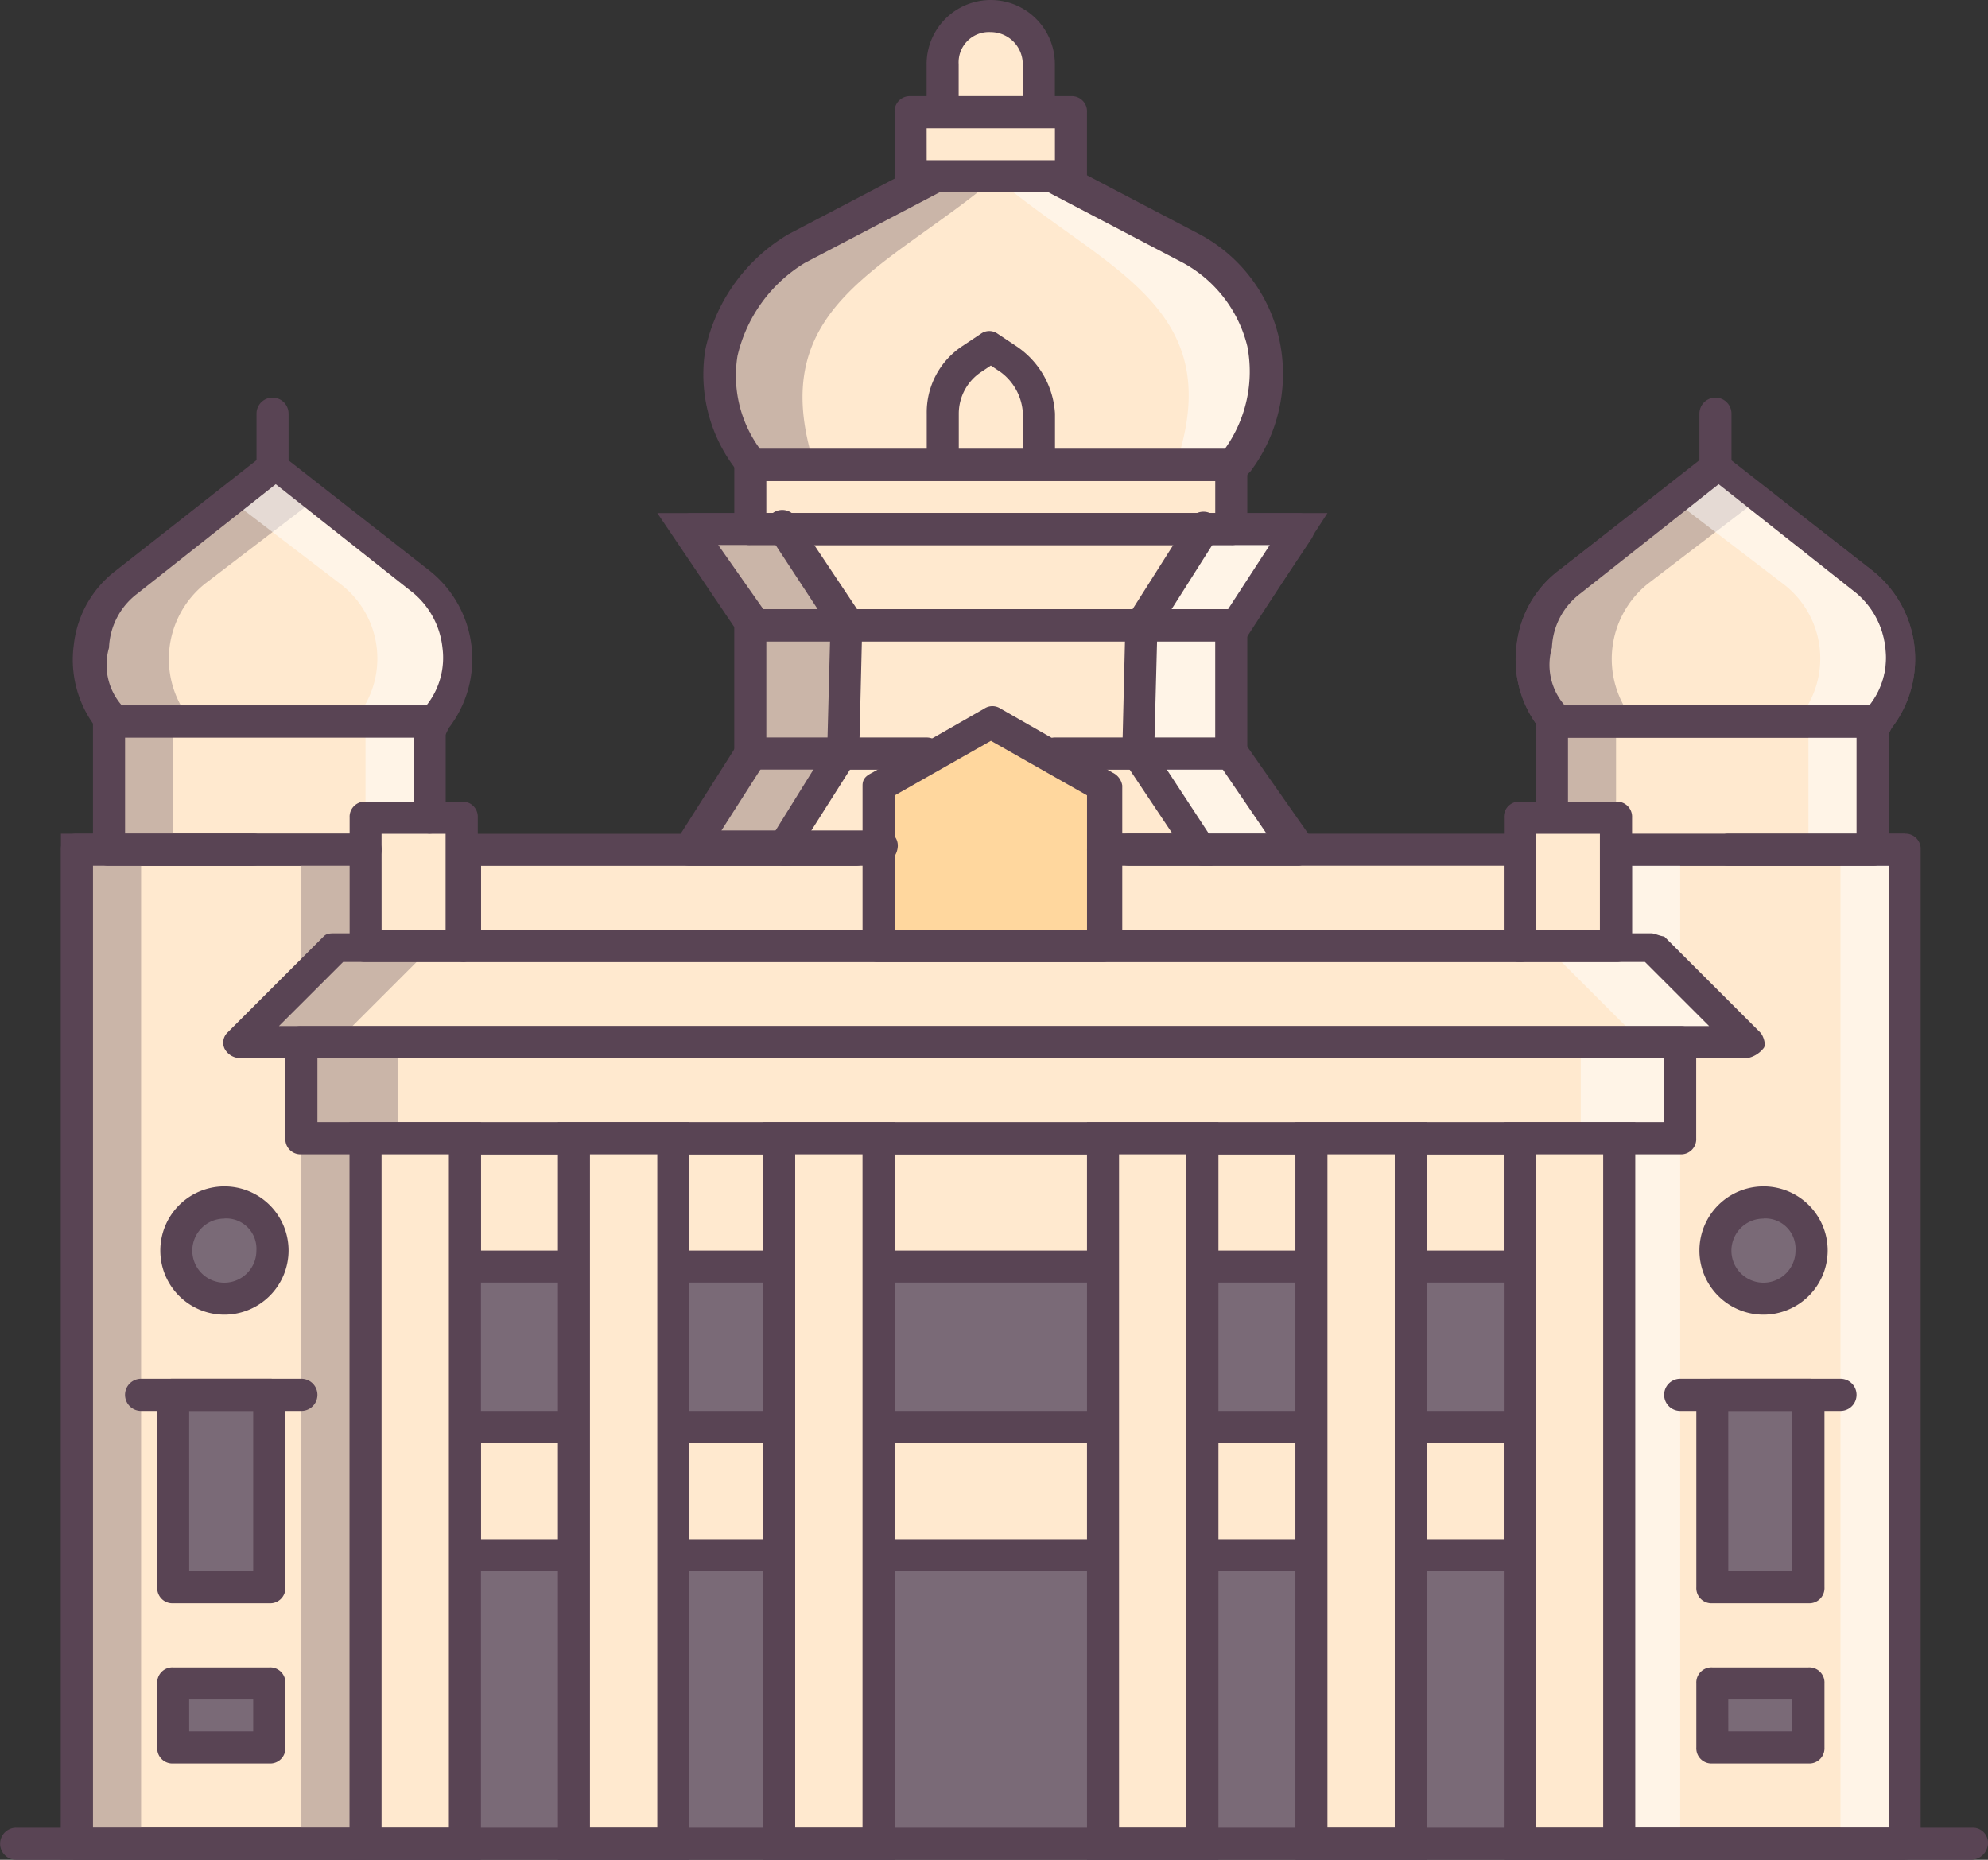 <svg id="vidhana-soudha-119693" xmlns="http://www.w3.org/2000/svg" xmlns:xlink="http://www.w3.org/1999/xlink" width="64.138" height="60" viewBox="0 0 64.138 60">
  <rect x="0" y="0" width="64.138" height="60" fill="#333333" stroke="none"/>
  <defs>
    <clipPath id="clip-path">
      <line id="Line_3" data-name="Line 3" y1="1.552" transform="translate(0 0)"/>
    </clipPath>
    <clipPath id="clip-path-84">
      <line id="Line_86" data-name="Line 86" y1="1.552"/>
    </clipPath>
  </defs>
  <g id="XMLID_5227_" transform="translate(51.621 26.897)">
    <path id="Path_68" data-name="Path 68" d="M79.01,90.869H69.7V58.8h9.31" transform="translate(-69.183 -58.283)" fill="#ffe9cf"/>
    <path id="Path_69" data-name="Path 69" d="M79.028,91.4H69.2V58.3h9.828v1.034H70.234V90.369h8.793Z" transform="translate(-69.2 -58.3)" fill="#594454"/>
  </g>
  <rect id="Rectangle_2141" data-name="Rectangle 2141" width="2.069" height="32.069" transform="translate(52.138 27.414)" fill="#fff" opacity="0.5"/>
  <path id="XMLID_5226_" d="M67.7,58.938H78.045V54.8H67.7v4.138Z" transform="translate(-17.631 -31.524)" fill="#ffe9cf"/>
  <rect id="Rectangle_2142" data-name="Rectangle 2142" width="2.069" height="4.138" transform="translate(50.069 23.276)" fill="#cab5a8"/>
  <path id="XMLID_5225_" d="M33.045,58.938H22.7V54.8H33.045v4.138Z" transform="translate(-19.183 -31.524)" fill="#ffe9cf"/>
  <rect id="Rectangle_2143" data-name="Rectangle 2143" width="2.069" height="4.138" transform="translate(11.793 23.276)" fill="#fff" opacity="0.5"/>
  <g id="XMLID_5224_" transform="translate(1.966 26.897)">
    <path id="Path_70" data-name="Path 70" d="M31.01,90.869H21.7V58.8h9.31" transform="translate(-21.183 -58.283)" fill="#ffe9cf"/>
    <path id="Path_71" data-name="Path 71" d="M31.028,91.4H21.2V58.3h9.828v1.034H22.234V90.369h8.793Z" transform="translate(-21.2 -58.3)" fill="#594454"/>
  </g>
  <g id="XMLID_5223_" transform="translate(48.906 14.483)">
    <path id="Path_72" data-name="Path 72" d="M78.17,55.076l.1-.207a3.11,3.11,0,0,0-.517-4.345L73,46.8l-4.759,3.724a3.11,3.11,0,0,0-.517,4.345l.1.207Z" transform="translate(-66.558 -46.283)" fill="#ffe9cf"/>
    <path id="Path_73" data-name="Path 73" d="M78.5,55.61H67.635l-.31-.31a3.576,3.576,0,0,1-.724-2.69,3.486,3.486,0,0,1,1.345-2.379L73.015,46.3l5.069,3.931A3.64,3.64,0,0,1,78.7,55.3ZM68.153,54.576H77.98a2.465,2.465,0,0,0,.517-1.862,2.677,2.677,0,0,0-.931-1.759l-4.448-3.517L68.67,50.955a2.3,2.3,0,0,0-.931,1.759A1.985,1.985,0,0,0,68.153,54.576Z" transform="translate(-66.575 -46.3)" fill="#594454"/>
  </g>
  <rect id="XMLID_5222_" width="3.207" height="4.138" transform="translate(11.793 26.379)" fill="#ffe9cf"/>
  <rect id="XMLID_5221_" width="3.207" height="22.759" transform="translate(11.793 36.724)" fill="#ffe9cf"/>
  <path id="Path_74" data-name="Path 74" d="M70.825,50.624l3.517-2.69L73,46.9l-4.759,3.724a3.11,3.11,0,0,0-.517,4.345l.1.207h2.586l-.1-.207A3.11,3.11,0,0,1,70.825,50.624Z" transform="translate(-17.653 -31.797)" fill="#cab5a8"/>
  <path id="Path_75" data-name="Path 75" d="M75.017,50.624,71.5,47.934,72.845,46.9,77.6,50.624a3.11,3.11,0,0,1,.517,4.345l-.1.207H75.431l.1-.207A3.02,3.02,0,0,0,75.017,50.624Z" transform="translate(-17.5 -31.797)" fill="#fff" opacity="0.5"/>
  <g id="XMLID_5220_" transform="translate(21.31 23.793)">
    <path id="Path_76" data-name="Path 76" d="M46.9,58.9H40.8l1.966-3.1H58.283l2.172,3.1h-6.31" transform="translate(-39.869 -55.283)" fill="#ffe9cf"/>
    <path id="Path_77" data-name="Path 77" d="M61.521,59.438H54.176V58.4h5.379l-1.448-2.069h-15L41.762,58.4h5.172v1.034H39.9L42.59,55.3H58.624Z" transform="translate(-39.9 -55.3)" fill="#594454"/>
  </g>
  <g id="XMLID_5219_" transform="translate(21.207 16.552)">
    <path id="Path_78" data-name="Path 78" d="M58.386,51.9H42.869L40.8,48.8H60.455Z" transform="translate(-39.766 -48.283)" fill="#ffe9cf"/>
    <path id="Path_79" data-name="Path 79" d="M58.731,52.438H42.593L39.8,48.3H61.421ZM43.214,51.4h15l1.345-2.069H41.766Z" transform="translate(-39.8 -48.3)" fill="#594454"/>
  </g>
  <rect id="XMLID_5218_" width="15.517" height="2.069" transform="translate(24.207 15)" fill="#ffe9cf"/>
  <path id="XMLID_5217_" d="M52.56,37.8l4.345,2.276a4.708,4.708,0,0,1,1.552,6.931l-.1.1H42.836l-.1-.1a4.638,4.638,0,0,1,1.552-6.931L48.422,37.9l.207-.1" transform="translate(-18.526 -32.11)" fill="#ffe9cf"/>
  <path id="Path_80" data-name="Path 80" d="M50.7,37.8H48.629l-.207.207-4.138,2.172a4.638,4.638,0,0,0-1.552,6.931H44.8C43.146,41.938,47.181,40.8,50.7,37.8Z" transform="translate(-18.526 -32.11)" fill="#cab5a8"/>
  <path id="Path_81" data-name="Path 81" d="M50.3,37.8h2.069l.207.1,4.138,2.172a4.638,4.638,0,0,1,1.552,6.931H56.2C57.852,41.938,53.817,40.8,50.3,37.8Z" transform="translate(-18.231 -32.11)" fill="#fff" opacity="0.5"/>
  <path id="XMLID_5216_" d="M48.39,55.938H42.7V51.8H58.217v4.138h-5.69" transform="translate(-18.493 -31.628)" fill="#ffe9cf"/>
  <path id="XMLID_5215_" d="M43.9,58.9H40.8l1.966-3.1h3.1Z" transform="translate(-18.559 -31.49)" fill="#cab5a8"/>
  <path id="XMLID_5214_" d="M45.972,51.9h-3.1L40.8,48.8h3.1Z" transform="translate(-18.559 -31.731)" fill="#cab5a8"/>
  <path id="XMLID_5213_" d="M43.941,55.938H42.7V51.8h3.207v4.138H43.941Z" transform="translate(-18.493 -31.628)" fill="#cab5a8"/>
  <path id="XMLID_5212_" d="M56.866,48.8h3.1L58,51.9H54.9Z" transform="translate(-18.072 -31.731)" fill="#fff" opacity="0.5"/>
  <path id="XMLID_5211_" d="M54.8,55.8h3.1l2.069,3.1h-3.1Z" transform="translate(-18.076 -31.49)" fill="#fff" opacity="0.5"/>
  <path id="XMLID_5210_" d="M56.869,51.8h1.138v4.138H54.8V51.8h2.069Z" transform="translate(-18.076 -31.628)" fill="#fff" opacity="0.5"/>
  <rect id="XMLID_5209_" width="5.172" height="2.069" transform="translate(29.379 3.621)" fill="#ffe9cf"/>
  <path id="XMLID_5208_" d="M48.7,35.386V34.352A1.591,1.591,0,0,1,50.252,32.8h0A1.591,1.591,0,0,1,51.8,34.352v1.034" transform="translate(-18.286 -32.283)" fill="#ffe9cf"/>
  <path id="XMLID_5207_" d="M55.214,58.8H67.834v3.1H33.8V58.8H46.421" transform="translate(-18.8 -31.386)" fill="#ffe9cf"/>
  <rect id="XMLID_5206_" width="3.103" height="4.138" transform="translate(49.034 26.379)" fill="#ffe9cf"/>
  <path id="XMLID_5205_" d="M53.941,62.041H46.7V56.869L50.321,54.8l3.621,2.069Z" transform="translate(-18.355 -31.524)" fill="#ffd79e"/>
  <path id="XMLID_5204_" d="M22.825,55.076l-.1-.207a3.11,3.11,0,0,1,.517-4.345L28,46.8l4.759,3.724a3.11,3.11,0,0,1,.517,4.345l-.1.207Z" transform="translate(-19.205 -31.8)" fill="#ffe9cf"/>
  <path id="Path_82" data-name="Path 82" d="M25.825,50.624l3.517-2.69L28,46.9l-4.759,3.724a3.11,3.11,0,0,0-.517,4.345l.1.207h2.586l-.1-.207A3.11,3.11,0,0,1,25.825,50.624Z" transform="translate(-19.205 -31.797)" fill="#cab5a8"/>
  <path id="Path_83" data-name="Path 83" d="M30.017,50.624,26.5,47.934,27.845,46.9,32.6,50.624a3.11,3.11,0,0,1,.517,4.345l-.1.207H30.431l.1-.207A3.02,3.02,0,0,0,30.017,50.624Z" transform="translate(-19.052 -31.797)" fill="#fff" opacity="0.5"/>
  <rect id="Rectangle_2144" data-name="Rectangle 2144" width="2.069" height="32.069" transform="translate(2.483 27.414)" fill="#cab5a8"/>
  <rect id="Rectangle_2145" data-name="Rectangle 2145" width="2.069" height="32.069" transform="translate(9.724 27.414)" fill="#cab5a8"/>
  <rect id="Rectangle_2146" data-name="Rectangle 2146" width="2.069" height="4.138" transform="translate(58.345 23.276)" fill="#fff" opacity="0.5"/>
  <rect id="Rectangle_2147" data-name="Rectangle 2147" width="2.069" height="32.069" transform="translate(59.379 27.414)" fill="#fff" opacity="0.5"/>
  <rect id="Rectangle_2148" data-name="Rectangle 2148" width="2.069" height="4.138" transform="translate(3.517 23.276)" fill="#cab5a8"/>
  <ellipse id="XMLID_5203_" cx="1.552" cy="1.552" rx="1.552" ry="1.552" transform="translate(5.69 38.793)" fill="#7a6a77"/>
  <ellipse id="XMLID_5202_" cx="1.552" cy="1.552" rx="1.552" ry="1.552" transform="translate(55.345 38.793)" fill="#7a6a77"/>
  <rect id="XMLID_5201_" width="3.103" height="6.207" transform="translate(55.241 45)" fill="#7a6a77"/>
  <rect id="XMLID_5200_" width="3.103" height="2.069" transform="translate(55.241 54.31)" fill="#7a6a77"/>
  <rect id="XMLID_5199_" width="3.103" height="6.207" transform="translate(5.586 45)" fill="#7a6a77"/>
  <rect id="XMLID_5198_" width="3.103" height="2.069" transform="translate(5.586 54.31)" fill="#7a6a77"/>
  <rect id="XMLID_5197_" width="36.207" height="4.138" transform="translate(13.862 46.034)" fill="#ffe9cf"/>
  <rect id="XMLID_5196_" width="38.276" height="4.138" transform="translate(13.862 36.724)" fill="#ffe9cf"/>
  <rect id="XMLID_5195_" width="34.034" height="5.172" transform="translate(15 40.862)" fill="#7a6a77"/>
  <rect id="XMLID_5194_" width="34.034" height="9.31" transform="translate(15 50.172)" fill="#7a6a77"/>
  <path id="XMLID_5193_" d="M67.852,72.472H33.817a.489.489,0,0,1-.517-.517V67.817a.489.489,0,0,1,.517-.517H67.852a.489.489,0,0,1,.517.517v4.138A.489.489,0,0,1,67.852,72.472ZM34.334,71.438h33v-3.1h-33Z" transform="translate(-18.817 -31.093)" fill="#594454"/>
  <path id="XMLID_5192_" d="M67.852,81.472H33.817a.489.489,0,0,1-.517-.517V76.817a.489.489,0,0,1,.517-.517H67.852a.489.489,0,0,1,.517.517v4.138A.489.489,0,0,1,67.852,81.472ZM34.334,80.438h33v-3.1h-33Z" transform="translate(-18.817 -30.783)" fill="#594454"/>
  <rect id="XMLID_5191_" width="44.483" height="3.103" transform="translate(9.724 33.621)" fill="#ffe9cf"/>
  <path id="XMLID_5190_" d="M75.421,64.9H26.8l3.1-3.1H72.317Z" transform="translate(-19.041 -31.283)" fill="#ffe9cf"/>
  <rect id="Rectangle_2149" data-name="Rectangle 2149" width="3.103" height="3.103" transform="translate(9.724 33.621)" fill="#cab5a8"/>
  <path id="Path_84" data-name="Path 84" d="M29.9,61.8l-3.1,3.1h3.1l3.1-3.1Z" transform="translate(-19.041 -31.283)" fill="#cab5a8"/>
  <rect id="Rectangle_2150" data-name="Rectangle 2150" width="3.103" height="3.103" transform="translate(51 33.621)" fill="#fff" opacity="0.5"/>
  <path id="Path_85" data-name="Path 85" d="M70.6,61.8l3.1,3.1H70.6l-3.1-3.1Z" transform="translate(-17.638 -31.283)" fill="#fff" opacity="0.5"/>
  <path id="XMLID_5189_" d="M31.545,91.4H21.717a.489.489,0,0,1-.517-.517V58.817a.489.489,0,0,1,.517-.517h9.31a.517.517,0,0,1,0,1.034H22.234V90.369h9.31a.517.517,0,1,1,0,1.034Z" transform="translate(-19.234 -31.403)" fill="#594454"/>
  <path id="XMLID_5188_" d="M79.079,91.4H68.217a.517.517,0,0,1,0-1.034H78.562V59.334H70.286a.517.517,0,0,1,0-1.034h8.793a.489.489,0,0,1,.517.517V90.886A.489.489,0,0,1,79.079,91.4Z" transform="translate(-17.631 -31.403)" fill="#594454"/>
  <path id="XMLID_5187_" d="M33.821,62.472h-3.1a.489.489,0,0,1-.517-.517V57.817a.489.489,0,0,1,.517-.517h3.1a.489.489,0,0,1,.517.517v4.138A.489.489,0,0,1,33.821,62.472Zm-2.586-1.034H33.3v-3.1H31.234Z" transform="translate(-18.924 -31.438)" fill="#594454"/>
  <path id="XMLID_5186_" d="M69.821,62.472h-3.1a.489.489,0,0,1-.517-.517V57.817a.489.489,0,0,1,.517-.517h3.1a.489.489,0,0,1,.517.517v4.138A.489.489,0,0,1,69.821,62.472Zm-2.586-1.034H69.3v-3.1H67.234Z" transform="translate(-17.683 -31.438)" fill="#594454"/>
  <path id="XMLID_5185_" d="M67.852,62.438H33.817a.489.489,0,0,1-.517-.517v-3.1a.489.489,0,0,1,.517-.517H46.438a.517.517,0,1,1,0,1.034h-12.1V61.4h33V59.334h-12.1a.517.517,0,0,1,0-1.034H67.852a.489.489,0,0,1,.517.517v3.1A.489.489,0,0,1,67.852,62.438Z" transform="translate(-18.817 -31.403)" fill="#594454"/>
  <path id="XMLID_5184_" d="M46.919,59.439h-6.1c-.207,0-.414-.1-.414-.31s-.1-.414,0-.517l1.966-3.1a.686.686,0,0,1,.724-.207.64.64,0,0,1,.207.724L41.85,58.3h5.172a.489.489,0,0,1,.517.517A.667.667,0,0,1,46.919,59.439Z" transform="translate(-18.574 -31.508)" fill="#594454"/>
  <path id="XMLID_5183_" d="M60.028,59.438h-6.31a.517.517,0,0,1,0-1.034h5.276l-1.552-2.276a.517.517,0,1,1,.828-.621l2.172,3.1a.462.462,0,0,1,0,.517C60.338,59.231,60.234,59.438,60.028,59.438Z" transform="translate(-18.131 -31.507)" fill="#594454"/>
  <path id="XMLID_5182_" d="M58.4,52.438H42.885a.537.537,0,0,1-.414-.207l-2.069-3.1a.462.462,0,0,1,0-.517.554.554,0,0,1,.414-.31H60.472c.207,0,.414.1.414.31a.462.462,0,0,1,0,.517l-2.069,3.1C58.713,52.438,58.609,52.438,58.4,52.438ZM43.2,51.4h15l1.345-2.069H41.747Z" transform="translate(-18.575 -31.748)" fill="#594454"/>
  <path id="XMLID_5181_" d="M58.234,49.4H42.717a.489.489,0,0,1-.517-.517V46.817a.489.489,0,0,1,.517-.517H58.234a.489.489,0,0,1,.517.517v2.069A.489.489,0,0,1,58.234,49.4Zm-15-1.034H57.717V47.334H43.234Z" transform="translate(-18.51 -31.817)" fill="#594454"/>
  <path id="XMLID_5180_" d="M58.371,47.643H42.854a.537.537,0,0,1-.414-.207l-.1-.1A4.991,4.991,0,0,1,41.3,43.4a5.708,5.708,0,0,1,2.69-3.724L48.337,37.4a.533.533,0,1,1,.517.931l-4.345,2.276a4.767,4.767,0,0,0-2.172,3,3.984,3.984,0,0,0,.724,3h15a4.281,4.281,0,0,0,.724-3.31,4.208,4.208,0,0,0-2.069-2.69l-4.345-2.276a.533.533,0,1,1,.517-.931l4.345,2.276a5.082,5.082,0,0,1,2.586,3.414,5.236,5.236,0,0,1-.931,4.241l-.1.1C58.681,47.643,58.578,47.643,58.371,47.643Z" transform="translate(-18.543 -32.125)" fill="#594454"/>
  <path id="XMLID_5179_" d="M58.234,56.472h-5.69a.517.517,0,0,1,0-1.034h5.172v-3.1H43.234v3.1h5.172a.517.517,0,1,1,0,1.034h-5.69a.489.489,0,0,1-.517-.517V51.817a.489.489,0,0,1,.517-.517H58.234a.489.489,0,0,1,.517.517v4.138A.489.489,0,0,1,58.234,56.472Z" transform="translate(-18.51 -31.645)" fill="#594454"/>
  <path id="XMLID_5178_" d="M27.372,59.472H22.717a.489.489,0,0,1-.517-.517V54.817a.489.489,0,0,1,.517-.517H33.062a.489.489,0,0,1,.517.517v3.1a.517.517,0,1,1-1.034,0V55.334h-9.31v3.1h4.138a.517.517,0,1,1,0,1.034Z" transform="translate(-19.2 -31.541)" fill="#594454"/>
  <path id="XMLID_5177_" d="M73.2,68.438H28.717a.489.489,0,0,1-.517-.517v-3.1a.489.489,0,0,1,.517-.517H73.2a.489.489,0,0,1,.517.517v3.1A.489.489,0,0,1,73.2,68.438ZM29.234,67.4H72.683V65.334H29.234V67.4Z" transform="translate(-18.993 -31.197)" fill="#594454"/>
  <path id="XMLID_5176_" d="M75.439,65.434H26.819a.569.569,0,0,1-.517-.31.455.455,0,0,1,.1-.517l3.1-3.1c.1-.1.207-.1.414-.1H72.336c.1,0,.31.1.414.1l3.1,3.1c.1.1.207.414.1.517A.88.88,0,0,1,75.439,65.434ZM28.06,64.4H74.2l-2.069-2.069h-42Z" transform="translate(-19.06 -31.297)" fill="#594454"/>
  <path id="XMLID_5175_" d="M53.959,62.575H46.717a.489.489,0,0,1-.517-.517V56.885c0-.207.1-.31.31-.414L50.131,54.4a.47.47,0,0,1,.517,0l3.621,2.069a.554.554,0,0,1,.31.414v5.172A.656.656,0,0,1,53.959,62.575Zm-6.724-1.034h6.207V57.2l-3.1-1.759-3.1,1.759Z" transform="translate(-18.372 -31.541)" fill="#594454"/>
  <path id="XMLID_5174_" d="M33.187,55.606H22.842a.537.537,0,0,1-.414-.207l-.1-.1a3.576,3.576,0,0,1-.724-2.69,3.486,3.486,0,0,1,1.345-2.379L27.7,46.5a.659.659,0,0,1,.621,0l4.759,3.724A3.64,3.64,0,0,1,33.7,55.3l-.1.207C33.5,55.606,33.394,55.606,33.187,55.606ZM23.153,54.572H32.98a2.465,2.465,0,0,0,.517-1.862,2.677,2.677,0,0,0-.931-1.759l-4.448-3.517L23.67,50.951a2.3,2.3,0,0,0-.931,1.759A1.985,1.985,0,0,0,23.153,54.572Z" transform="translate(-19.222 -31.813)" fill="#594454"/>
  <path id="XMLID_5173_" d="M78.062,59.472H73.407a.517.517,0,0,1,0-1.034h4.138v-3.1h-9.31V57.4a.517.517,0,0,1-1.034,0V54.817a.489.489,0,0,1,.517-.517H78.062a.489.489,0,0,1,.517.517v4.138A.489.489,0,0,1,78.062,59.472Z" transform="translate(-17.648 -31.541)" fill="#594454"/>
  <path id="XMLID_5172_" d="M78.187,55.606H67.842a.537.537,0,0,1-.414-.207l-.1-.1a3.576,3.576,0,0,1-.724-2.69,3.486,3.486,0,0,1,1.345-2.379L72.7,46.5a.659.659,0,0,1,.621,0l4.759,3.724A3.64,3.64,0,0,1,78.7,55.3l-.1.207C78.5,55.606,78.394,55.606,78.187,55.606ZM68.153,54.572H77.98a2.465,2.465,0,0,0,.517-1.862,2.677,2.677,0,0,0-.931-1.759l-4.448-3.517L68.67,50.951a2.3,2.3,0,0,0-.931,1.759A1.985,1.985,0,0,0,68.153,54.572Z" transform="translate(-17.67 -31.813)" fill="#594454"/>
  <path id="XMLID_5170_" d="M26.369,73.438a2.069,2.069,0,1,1,2.069-2.069A2.075,2.075,0,0,1,26.369,73.438Zm0-3.1A1.034,1.034,0,1,0,27.4,71.369.977.977,0,0,0,26.369,70.334Z" transform="translate(-19.128 -31.024)" fill="#594454"/>
  <path id="XMLID_5169_" d="M27.821,82.541h-3.1a.489.489,0,0,1-.517-.517V75.817a.489.489,0,0,1,.517-.517h3.1a.489.489,0,0,1,.517.517v6.207A.489.489,0,0,1,27.821,82.541Zm-2.586-1.034H27.3V76.334H25.234Z" transform="translate(-19.131 -30.817)" fill="#594454"/>
  <path id="XMLID_5168_" d="M27.821,87.4h-3.1a.489.489,0,0,1-.517-.517V84.817a.489.489,0,0,1,.517-.517h3.1a.489.489,0,0,1,.517.517v2.069A.489.489,0,0,1,27.821,87.4Zm-2.586-1.034H27.3V85.334H25.234Z" transform="translate(-19.131 -30.507)" fill="#594454"/>
  <path id="XMLID_5167_" d="M28.89,76.334H23.717a.517.517,0,1,1,0-1.034H28.89a.517.517,0,1,1,0,1.034Z" transform="translate(-19.166 -30.817)" fill="#594454"/>
  <path id="XMLID_5166_" d="M74.369,73.438a2.069,2.069,0,1,1,2.069-2.069A2.075,2.075,0,0,1,74.369,73.438Zm0-3.1A1.034,1.034,0,1,0,75.4,71.369.977.977,0,0,0,74.369,70.334Z" transform="translate(-17.472 -31.024)" fill="#594454"/>
  <path id="XMLID_5165_" d="M75.821,82.541h-3.1a.489.489,0,0,1-.517-.517V75.817a.489.489,0,0,1,.517-.517h3.1a.489.489,0,0,1,.517.517v6.207A.489.489,0,0,1,75.821,82.541Zm-2.586-1.034H75.3V76.334H73.234Z" transform="translate(-17.476 -30.817)" fill="#594454"/>
  <path id="XMLID_5164_" d="M75.821,87.4h-3.1a.489.489,0,0,1-.517-.517V84.817a.489.489,0,0,1,.517-.517h3.1a.489.489,0,0,1,.517.517v2.069A.489.489,0,0,1,75.821,87.4Zm-2.586-1.034H75.3V85.334H73.234Z" transform="translate(-17.476 -30.507)" fill="#594454"/>
  <path id="XMLID_5163_" d="M76.89,76.334H71.717a.517.517,0,0,1,0-1.034H76.89a.517.517,0,1,1,0,1.034Z" transform="translate(-17.51 -30.817)" fill="#594454"/>
  <path id="XMLID_5162_" d="M52.89,38.4H47.717a.489.489,0,0,1-.517-.517V35.817a.489.489,0,0,1,.517-.517H52.89a.489.489,0,0,1,.517.517v2.069A.489.489,0,0,1,52.89,38.4Zm-4.655-1.034h4.138V36.334H48.234Z" transform="translate(-18.338 -32.197)" fill="#594454"/>
  <path id="XMLID_5161_" d="M51.821,35.921A.489.489,0,0,1,51.3,35.4V34.369a1.037,1.037,0,0,0-1.034-1.034.977.977,0,0,0-1.034,1.034V35.4a.517.517,0,1,1-1.034,0V34.369a2.069,2.069,0,0,1,4.138,0V35.4A.489.489,0,0,1,51.821,35.921Z" transform="translate(-18.303 -32.3)" fill="#594454"/>
  <g id="Group_44" data-name="Group 44" transform="translate(8.793 13.448)" clip-path="url(#clip-path)">
    <ellipse id="Ellipse_6" data-name="Ellipse 6" cx="1.1" cy="1.138" rx="1.1" ry="1.138" transform="translate(-1.1 -1.138)" fill="#f05877"/>
  </g>
  <g id="Group_45" data-name="Group 45" transform="translate(8.793 13.448)" clip-path="url(#clip-path)">
    <ellipse id="Ellipse_7" data-name="Ellipse 7" cx="1.1" cy="1.138" rx="1.1" ry="1.138" transform="translate(-1.1 -1.138)" fill="#f05978"/>
  </g>
  <g id="Group_46" data-name="Group 46" transform="translate(8.793 13.448)" clip-path="url(#clip-path)">
    <ellipse id="Ellipse_8" data-name="Ellipse 8" cx="1.1" cy="1.138" rx="1.1" ry="1.138" transform="translate(-1.1 -1.138)" fill="#f05a79"/>
  </g>
  <g id="Group_47" data-name="Group 47" transform="translate(8.793 13.448)" clip-path="url(#clip-path)">
    <ellipse id="Ellipse_9" data-name="Ellipse 9" cx="1" cy="1.034" rx="1" ry="1.034" transform="translate(-1 -1.034)" fill="#f05b79"/>
  </g>
  <g id="Group_48" data-name="Group 48" transform="translate(8.793 13.448)" clip-path="url(#clip-path)">
    <ellipse id="Ellipse_10" data-name="Ellipse 10" cx="1" cy="1.034" rx="1" ry="1.034" transform="translate(-1 -1.034)" fill="#f05c7a"/>
  </g>
  <g id="Group_49" data-name="Group 49" transform="translate(8.793 13.448)" clip-path="url(#clip-path)">
    <ellipse id="Ellipse_11" data-name="Ellipse 11" cx="1" cy="1.034" rx="1" ry="1.034" transform="translate(-1 -1.034)" fill="#f05d7b"/>
  </g>
  <g id="Group_50" data-name="Group 50" transform="translate(8.793 13.448)" clip-path="url(#clip-path)">
    <ellipse id="Ellipse_12" data-name="Ellipse 12" cx="1" cy="1.034" rx="1" ry="1.034" transform="translate(-1 -1.034)" fill="#f05e7c"/>
  </g>
  <g id="Group_51" data-name="Group 51" transform="translate(8.793 13.448)" clip-path="url(#clip-path)">
    <ellipse id="Ellipse_13" data-name="Ellipse 13" cx="1" cy="1.034" rx="1" ry="1.034" transform="translate(-1 -1.034)" fill="#f05e7d"/>
  </g>
  <g id="Group_52" data-name="Group 52" transform="translate(8.793 13.448)" clip-path="url(#clip-path)">
    <ellipse id="Ellipse_14" data-name="Ellipse 14" cx="1" cy="1.034" rx="1" ry="1.034" transform="translate(-1 -1.034)" fill="#f05f7e"/>
  </g>
  <g id="Group_53" data-name="Group 53" transform="translate(8.793 13.448)" clip-path="url(#clip-path)">
    <ellipse id="Ellipse_15" data-name="Ellipse 15" cx="1" cy="1.034" rx="1" ry="1.034" transform="translate(-1 -1.034)" fill="#f0607e"/>
  </g>
  <g id="Group_54" data-name="Group 54" transform="translate(8.793 13.448)" clip-path="url(#clip-path)">
    <ellipse id="Ellipse_16" data-name="Ellipse 16" cx="1" cy="1.034" rx="1" ry="1.034" transform="translate(-1 -1.034)" fill="#f0617f"/>
  </g>
  <g id="Group_55" data-name="Group 55" transform="translate(8.793 13.448)" clip-path="url(#clip-path)">
    <ellipse id="Ellipse_17" data-name="Ellipse 17" cx="0.9" cy="0.931" rx="0.9" ry="0.931" transform="translate(-0.9 -0.931)" fill="#f06280"/>
  </g>
  <g id="Group_56" data-name="Group 56" transform="translate(8.793 13.448)" clip-path="url(#clip-path)">
    <ellipse id="Ellipse_18" data-name="Ellipse 18" cx="0.9" cy="0.931" rx="0.9" ry="0.931" transform="translate(-0.9 -0.931)" fill="#f06381"/>
  </g>
  <g id="Group_57" data-name="Group 57" transform="translate(8.793 13.448)" clip-path="url(#clip-path)">
    <ellipse id="Ellipse_19" data-name="Ellipse 19" cx="0.9" cy="0.931" rx="0.9" ry="0.931" transform="translate(-0.9 -0.931)" fill="#f06382"/>
  </g>
  <g id="Group_58" data-name="Group 58" transform="translate(8.793 13.448)" clip-path="url(#clip-path)">
    <ellipse id="Ellipse_20" data-name="Ellipse 20" cx="0.9" cy="0.931" rx="0.9" ry="0.931" transform="translate(-0.9 -0.931)" fill="#f06483"/>
  </g>
  <g id="Group_59" data-name="Group 59" transform="translate(8.793 13.448)" clip-path="url(#clip-path)">
    <ellipse id="Ellipse_21" data-name="Ellipse 21" cx="0.9" cy="0.931" rx="0.9" ry="0.931" transform="translate(-0.9 -0.931)" fill="#f06583"/>
  </g>
  <g id="Group_60" data-name="Group 60" transform="translate(8.793 13.448)" clip-path="url(#clip-path)">
    <ellipse id="Ellipse_22" data-name="Ellipse 22" cx="0.9" cy="0.931" rx="0.9" ry="0.931" transform="translate(-0.9 -0.931)" fill="#f06684"/>
  </g>
  <g id="Group_61" data-name="Group 61" transform="translate(8.793 13.448)" clip-path="url(#clip-path)">
    <ellipse id="Ellipse_23" data-name="Ellipse 23" cx="0.9" cy="0.931" rx="0.9" ry="0.931" transform="translate(-0.9 -0.931)" fill="#f06785"/>
  </g>
  <g id="Group_62" data-name="Group 62" transform="translate(8.793 13.448)" clip-path="url(#clip-path)">
    <ellipse id="Ellipse_24" data-name="Ellipse 24" cx="0.9" cy="0.931" rx="0.9" ry="0.931" transform="translate(-0.9 -0.931)" fill="#f06786"/>
  </g>
  <g id="Group_63" data-name="Group 63" transform="translate(8.793 13.448)" clip-path="url(#clip-path)">
    <ellipse id="Ellipse_25" data-name="Ellipse 25" cx="0.8" cy="0.828" rx="0.8" ry="0.828" transform="translate(-0.8 -0.828)" fill="#f06887"/>
  </g>
  <g id="Group_64" data-name="Group 64" transform="translate(8.793 13.448)" clip-path="url(#clip-path)">
    <ellipse id="Ellipse_26" data-name="Ellipse 26" cx="0.8" cy="0.828" rx="0.8" ry="0.828" transform="translate(-0.8 -0.828)" fill="#f06988"/>
  </g>
  <g id="Group_65" data-name="Group 65" transform="translate(8.793 13.448)" clip-path="url(#clip-path)">
    <ellipse id="Ellipse_27" data-name="Ellipse 27" cx="0.8" cy="0.828" rx="0.8" ry="0.828" transform="translate(-0.8 -0.828)" fill="#f06a88"/>
  </g>
  <g id="Group_66" data-name="Group 66" transform="translate(8.793 13.448)" clip-path="url(#clip-path)">
    <ellipse id="Ellipse_28" data-name="Ellipse 28" cx="0.8" cy="0.828" rx="0.8" ry="0.828" transform="translate(-0.8 -0.828)" fill="#f06b89"/>
  </g>
  <g id="Group_67" data-name="Group 67" transform="translate(8.793 13.448)" clip-path="url(#clip-path)">
    <ellipse id="Ellipse_29" data-name="Ellipse 29" cx="0.8" cy="0.828" rx="0.8" ry="0.828" transform="translate(-0.8 -0.828)" fill="#f06b8a"/>
  </g>
  <g id="Group_68" data-name="Group 68" transform="translate(8.793 13.448)" clip-path="url(#clip-path)">
    <ellipse id="Ellipse_30" data-name="Ellipse 30" cx="0.8" cy="0.828" rx="0.8" ry="0.828" transform="translate(-0.8 -0.828)" fill="#f06c8b"/>
  </g>
  <g id="Group_69" data-name="Group 69" transform="translate(8.793 13.448)" clip-path="url(#clip-path)">
    <ellipse id="Ellipse_31" data-name="Ellipse 31" cx="0.8" cy="0.828" rx="0.8" ry="0.828" transform="translate(-0.8 -0.828)" fill="#f06d8c"/>
  </g>
  <g id="Group_70" data-name="Group 70" transform="translate(8.793 13.448)" clip-path="url(#clip-path)">
    <ellipse id="Ellipse_32" data-name="Ellipse 32" cx="0.8" cy="0.828" rx="0.8" ry="0.828" transform="translate(-0.8 -0.828)" fill="#f06e8d"/>
  </g>
  <g id="Group_71" data-name="Group 71" transform="translate(8.793 13.448)" clip-path="url(#clip-path)">
    <ellipse id="Ellipse_33" data-name="Ellipse 33" cx="0.7" cy="0.724" rx="0.7" ry="0.724" transform="translate(-0.7 -0.724)" fill="#f06e8d"/>
  </g>
  <g id="Group_72" data-name="Group 72" transform="translate(8.793 13.448)" clip-path="url(#clip-path)">
    <ellipse id="Ellipse_34" data-name="Ellipse 34" cx="0.7" cy="0.724" rx="0.7" ry="0.724" transform="translate(-0.7 -0.724)" fill="#f06f8e"/>
  </g>
  <g id="Group_73" data-name="Group 73" transform="translate(8.793 13.448)" clip-path="url(#clip-path)">
    <ellipse id="Ellipse_35" data-name="Ellipse 35" cx="0.7" cy="0.724" rx="0.7" ry="0.724" transform="translate(-0.7 -0.724)" fill="#f1708f"/>
  </g>
  <g id="Group_74" data-name="Group 74" transform="translate(8.793 13.448)" clip-path="url(#clip-path)">
    <ellipse id="Ellipse_36" data-name="Ellipse 36" cx="0.7" cy="0.724" rx="0.7" ry="0.724" transform="translate(-0.7 -0.724)" fill="#f17190"/>
  </g>
  <g id="Group_75" data-name="Group 75" transform="translate(8.793 13.448)" clip-path="url(#clip-path)">
    <ellipse id="Ellipse_37" data-name="Ellipse 37" cx="0.7" cy="0.724" rx="0.7" ry="0.724" transform="translate(-0.7 -0.724)" fill="#f17191"/>
  </g>
  <g id="Group_76" data-name="Group 76" transform="translate(8.793 13.448)" clip-path="url(#clip-path)">
    <ellipse id="Ellipse_38" data-name="Ellipse 38" cx="0.7" cy="0.724" rx="0.7" ry="0.724" transform="translate(-0.7 -0.724)" fill="#f17291"/>
  </g>
  <g id="Group_77" data-name="Group 77" transform="translate(8.793 13.448)" clip-path="url(#clip-path)">
    <ellipse id="Ellipse_39" data-name="Ellipse 39" cx="0.7" cy="0.724" rx="0.7" ry="0.724" transform="translate(-0.7 -0.724)" fill="#f17392"/>
  </g>
  <g id="Group_78" data-name="Group 78" transform="translate(8.793 13.448)" clip-path="url(#clip-path)">
    <ellipse id="Ellipse_40" data-name="Ellipse 40" cx="0.7" cy="0.724" rx="0.7" ry="0.724" transform="translate(-0.7 -0.724)" fill="#f17393"/>
  </g>
  <g id="Group_79" data-name="Group 79" transform="translate(8.793 13.448)" clip-path="url(#clip-path)">
    <ellipse id="Ellipse_41" data-name="Ellipse 41" cx="0.6" cy="0.621" rx="0.6" ry="0.621" transform="translate(-0.6 -0.621)" fill="#f17494"/>
  </g>
  <g id="Group_80" data-name="Group 80" transform="translate(8.793 13.448)" clip-path="url(#clip-path)">
    <ellipse id="Ellipse_42" data-name="Ellipse 42" cx="0.6" cy="0.621" rx="0.6" ry="0.621" transform="translate(-0.6 -0.621)" fill="#f17595"/>
  </g>
  <g id="Group_81" data-name="Group 81" transform="translate(8.793 13.448)" clip-path="url(#clip-path)">
    <ellipse id="Ellipse_43" data-name="Ellipse 43" cx="0.6" cy="0.621" rx="0.6" ry="0.621" transform="translate(-0.6 -0.621)" fill="#f17695"/>
  </g>
  <g id="Group_82" data-name="Group 82" transform="translate(8.793 13.448)" clip-path="url(#clip-path)">
    <ellipse id="Ellipse_44" data-name="Ellipse 44" cx="0.6" cy="0.621" rx="0.6" ry="0.621" transform="translate(-0.6 -0.621)" fill="#f17696"/>
  </g>
  <g id="Group_83" data-name="Group 83" transform="translate(8.793 13.448)" clip-path="url(#clip-path)">
    <ellipse id="Ellipse_45" data-name="Ellipse 45" cx="0.6" cy="0.621" rx="0.6" ry="0.621" transform="translate(-0.6 -0.621)" fill="#f17797"/>
  </g>
  <g id="Group_84" data-name="Group 84" transform="translate(8.793 13.448)" clip-path="url(#clip-path)">
    <ellipse id="Ellipse_46" data-name="Ellipse 46" cx="0.6" cy="0.621" rx="0.6" ry="0.621" transform="translate(-0.6 -0.621)" fill="#f17898"/>
  </g>
  <g id="Group_85" data-name="Group 85" transform="translate(8.793 13.448)" clip-path="url(#clip-path)">
    <ellipse id="Ellipse_47" data-name="Ellipse 47" cx="0.6" cy="0.621" rx="0.6" ry="0.621" transform="translate(-0.6 -0.621)" fill="#f17899"/>
  </g>
  <g id="Group_86" data-name="Group 86" transform="translate(8.793 13.448)" clip-path="url(#clip-path)">
    <ellipse id="Ellipse_48" data-name="Ellipse 48" cx="0.6" cy="0.621" rx="0.6" ry="0.621" transform="translate(-0.6 -0.621)" fill="#f17999"/>
  </g>
  <g id="Group_87" data-name="Group 87" transform="translate(8.793 13.448)" clip-path="url(#clip-path)">
    <ellipse id="Ellipse_49" data-name="Ellipse 49" cx="0.5" cy="0.517" rx="0.5" ry="0.517" transform="translate(-0.5 -0.517)" fill="#f1799a"/>
  </g>
  <g id="Group_88" data-name="Group 88" transform="translate(8.793 13.448)" clip-path="url(#clip-path)">
    <ellipse id="Ellipse_50" data-name="Ellipse 50" cx="0.5" cy="0.517" rx="0.5" ry="0.517" transform="translate(-0.5 -0.517)" fill="#f17a9b"/>
  </g>
  <g id="Group_89" data-name="Group 89" transform="translate(8.793 13.448)" clip-path="url(#clip-path)">
    <ellipse id="Ellipse_51" data-name="Ellipse 51" cx="0.5" cy="0.517" rx="0.5" ry="0.517" transform="translate(-0.5 -0.517)" fill="#f17b9c"/>
  </g>
  <g id="Group_90" data-name="Group 90" transform="translate(8.793 13.448)" clip-path="url(#clip-path)">
    <ellipse id="Ellipse_52" data-name="Ellipse 52" cx="0.5" cy="0.517" rx="0.5" ry="0.517" transform="translate(-0.5 -0.517)" fill="#f17b9d"/>
  </g>
  <g id="Group_91" data-name="Group 91" transform="translate(8.793 13.448)" clip-path="url(#clip-path)">
    <ellipse id="Ellipse_53" data-name="Ellipse 53" cx="0.5" cy="0.517" rx="0.5" ry="0.517" transform="translate(-0.5 -0.517)" fill="#f17c9d"/>
  </g>
  <g id="Group_92" data-name="Group 92" transform="translate(8.793 13.448)" clip-path="url(#clip-path)">
    <ellipse id="Ellipse_54" data-name="Ellipse 54" cx="0.5" cy="0.517" rx="0.5" ry="0.517" transform="translate(-0.5 -0.517)" fill="#f17d9e"/>
  </g>
  <g id="Group_93" data-name="Group 93" transform="translate(8.793 13.448)" clip-path="url(#clip-path)">
    <ellipse id="Ellipse_55" data-name="Ellipse 55" cx="0.5" cy="0.517" rx="0.5" ry="0.517" transform="translate(-0.5 -0.517)" fill="#f17d9f"/>
  </g>
  <g id="Group_94" data-name="Group 94" transform="translate(8.793 13.448)" clip-path="url(#clip-path)">
    <ellipse id="Ellipse_56" data-name="Ellipse 56" cx="0.5" cy="0.517" rx="0.5" ry="0.517" transform="translate(-0.5 -0.517)" fill="#f17ea0"/>
  </g>
  <g id="Group_95" data-name="Group 95" transform="translate(8.793 13.448)" clip-path="url(#clip-path)">
    <ellipse id="Ellipse_57" data-name="Ellipse 57" cx="0.4" cy="0.414" rx="0.4" ry="0.414" transform="translate(-0.4 -0.414)" fill="#f17ea1"/>
  </g>
  <g id="Group_96" data-name="Group 96" transform="translate(8.793 13.448)" clip-path="url(#clip-path)">
    <ellipse id="Ellipse_58" data-name="Ellipse 58" cx="0.4" cy="0.414" rx="0.4" ry="0.414" transform="translate(-0.4 -0.414)" fill="#f17fa1"/>
  </g>
  <g id="Group_97" data-name="Group 97" transform="translate(8.793 13.448)" clip-path="url(#clip-path)">
    <ellipse id="Ellipse_59" data-name="Ellipse 59" cx="0.4" cy="0.414" rx="0.4" ry="0.414" transform="translate(-0.4 -0.414)" fill="#f180a2"/>
  </g>
  <g id="Group_98" data-name="Group 98" transform="translate(8.793 13.448)" clip-path="url(#clip-path)">
    <ellipse id="Ellipse_60" data-name="Ellipse 60" cx="0.4" cy="0.414" rx="0.4" ry="0.414" transform="translate(-0.4 -0.414)" fill="#f180a3"/>
  </g>
  <g id="Group_99" data-name="Group 99" transform="translate(8.793 13.448)" clip-path="url(#clip-path)">
    <ellipse id="Ellipse_61" data-name="Ellipse 61" cx="0.4" cy="0.414" rx="0.4" ry="0.414" transform="translate(-0.4 -0.414)" fill="#f181a4"/>
  </g>
  <g id="Group_100" data-name="Group 100" transform="translate(8.793 13.448)" clip-path="url(#clip-path)">
    <ellipse id="Ellipse_62" data-name="Ellipse 62" cx="0.4" cy="0.414" rx="0.4" ry="0.414" transform="translate(-0.4 -0.414)" fill="#f181a4"/>
  </g>
  <g id="Group_101" data-name="Group 101" transform="translate(8.793 13.448)" clip-path="url(#clip-path)">
    <ellipse id="Ellipse_63" data-name="Ellipse 63" cx="0.4" cy="0.414" rx="0.4" ry="0.414" transform="translate(-0.4 -0.414)" fill="#f182a5"/>
  </g>
  <g id="Group_102" data-name="Group 102" transform="translate(8.793 13.448)" clip-path="url(#clip-path)">
    <ellipse id="Ellipse_64" data-name="Ellipse 64" cx="0.4" cy="0.414" rx="0.4" ry="0.414" transform="translate(-0.4 -0.414)" fill="#f183a6"/>
  </g>
  <g id="Group_103" data-name="Group 103" transform="translate(8.793 13.448)" clip-path="url(#clip-path)">
    <ellipse id="Ellipse_65" data-name="Ellipse 65" cx="0.3" cy="0.31" rx="0.3" ry="0.31" transform="translate(-0.3 -0.31)" fill="#f183a7"/>
  </g>
  <g id="Group_104" data-name="Group 104" transform="translate(8.793 13.448)" clip-path="url(#clip-path)">
    <ellipse id="Ellipse_66" data-name="Ellipse 66" cx="0.3" cy="0.31" rx="0.3" ry="0.31" transform="translate(-0.3 -0.31)" fill="#f184a8"/>
  </g>
  <g id="Group_105" data-name="Group 105" transform="translate(8.793 13.448)" clip-path="url(#clip-path)">
    <ellipse id="Ellipse_67" data-name="Ellipse 67" cx="0.3" cy="0.31" rx="0.3" ry="0.31" transform="translate(-0.3 -0.31)" fill="#f184a8"/>
  </g>
  <g id="Group_106" data-name="Group 106" transform="translate(8.793 13.448)" clip-path="url(#clip-path)">
    <ellipse id="Ellipse_68" data-name="Ellipse 68" cx="0.3" cy="0.31" rx="0.3" ry="0.31" transform="translate(-0.3 -0.31)" fill="#f185a9"/>
  </g>
  <g id="Group_107" data-name="Group 107" transform="translate(8.793 13.448)" clip-path="url(#clip-path)">
    <ellipse id="Ellipse_69" data-name="Ellipse 69" cx="0.3" cy="0.31" rx="0.3" ry="0.31" transform="translate(-0.3 -0.31)" fill="#f185aa"/>
  </g>
  <g id="Group_108" data-name="Group 108" transform="translate(8.793 13.448)" clip-path="url(#clip-path)">
    <ellipse id="Ellipse_70" data-name="Ellipse 70" cx="0.3" cy="0.31" rx="0.3" ry="0.31" transform="translate(-0.3 -0.31)" fill="#f186ab"/>
  </g>
  <g id="Group_109" data-name="Group 109" transform="translate(8.793 13.448)" clip-path="url(#clip-path)">
    <ellipse id="Ellipse_71" data-name="Ellipse 71" cx="0.3" cy="0.31" rx="0.3" ry="0.31" transform="translate(-0.3 -0.31)" fill="#f187ab"/>
  </g>
  <g id="Group_110" data-name="Group 110" transform="translate(8.793 13.448)" clip-path="url(#clip-path)">
    <ellipse id="Ellipse_72" data-name="Ellipse 72" cx="0.3" cy="0.31" rx="0.3" ry="0.31" transform="translate(-0.3 -0.31)" fill="#f187ac"/>
  </g>
  <g id="Group_111" data-name="Group 111" transform="translate(8.793 13.448)" clip-path="url(#clip-path)">
    <ellipse id="Ellipse_73" data-name="Ellipse 73" cx="0.2" cy="0.207" rx="0.2" ry="0.207" transform="translate(-0.2 -0.207)" fill="#f188ad"/>
  </g>
  <g id="Group_112" data-name="Group 112" transform="translate(8.793 13.448)" clip-path="url(#clip-path)">
    <ellipse id="Ellipse_74" data-name="Ellipse 74" cx="0.2" cy="0.207" rx="0.2" ry="0.207" transform="translate(-0.2 -0.207)" fill="#f188ad"/>
  </g>
  <g id="Group_113" data-name="Group 113" transform="translate(8.793 13.448)" clip-path="url(#clip-path)">
    <ellipse id="Ellipse_75" data-name="Ellipse 75" cx="0.2" cy="0.207" rx="0.2" ry="0.207" transform="translate(-0.2 -0.207)" fill="#f189ae"/>
  </g>
  <g id="Group_114" data-name="Group 114" transform="translate(8.793 13.448)" clip-path="url(#clip-path)">
    <ellipse id="Ellipse_76" data-name="Ellipse 76" cx="0.2" cy="0.207" rx="0.2" ry="0.207" transform="translate(-0.2 -0.207)" fill="#f189af"/>
  </g>
  <g id="Group_115" data-name="Group 115" transform="translate(8.793 13.448)" clip-path="url(#clip-path)">
    <ellipse id="Ellipse_77" data-name="Ellipse 77" cx="0.2" cy="0.207" rx="0.2" ry="0.207" transform="translate(-0.2 -0.207)" fill="#f18ab0"/>
  </g>
  <g id="Group_116" data-name="Group 116" transform="translate(8.793 13.448)" clip-path="url(#clip-path)">
    <ellipse id="Ellipse_78" data-name="Ellipse 78" cx="0.2" cy="0.207" rx="0.2" ry="0.207" transform="translate(-0.2 -0.207)" fill="#f18ab0"/>
  </g>
  <g id="Group_117" data-name="Group 117" transform="translate(8.793 13.448)" clip-path="url(#clip-path)">
    <ellipse id="Ellipse_79" data-name="Ellipse 79" cx="0.2" cy="0.207" rx="0.2" ry="0.207" transform="translate(-0.2 -0.207)" fill="#f18bb1"/>
  </g>
  <g id="Group_118" data-name="Group 118" transform="translate(8.793 13.448)" clip-path="url(#clip-path)">
    <ellipse id="Ellipse_80" data-name="Ellipse 80" cx="0.2" cy="0.207" rx="0.2" ry="0.207" transform="translate(-0.2 -0.207)" fill="#f18bb2"/>
  </g>
  <g id="Group_119" data-name="Group 119" transform="translate(8.793 13.448)" clip-path="url(#clip-path)">
    <ellipse id="Ellipse_81" data-name="Ellipse 81" cx="0.1" cy="0.103" rx="0.1" ry="0.103" transform="translate(-0.1 -0.103)" fill="#f18cb2"/>
  </g>
  <g id="Group_120" data-name="Group 120" transform="translate(8.793 13.448)" clip-path="url(#clip-path)">
    <ellipse id="Ellipse_82" data-name="Ellipse 82" cx="0.1" cy="0.103" rx="0.1" ry="0.103" transform="translate(-0.1 -0.103)" fill="#f18cb3"/>
  </g>
  <g id="Group_121" data-name="Group 121" transform="translate(8.793 13.448)" clip-path="url(#clip-path)">
    <ellipse id="Ellipse_83" data-name="Ellipse 83" cx="0.1" cy="0.103" rx="0.1" ry="0.103" transform="translate(-0.1 -0.103)" fill="#f18db4"/>
  </g>
  <g id="Group_122" data-name="Group 122" transform="translate(8.793 13.448)" clip-path="url(#clip-path)">
    <ellipse id="Ellipse_84" data-name="Ellipse 84" cx="0.1" cy="0.103" rx="0.1" ry="0.103" transform="translate(-0.1 -0.103)" fill="#f18db4"/>
  </g>
  <g id="Group_123" data-name="Group 123" transform="translate(8.793 13.448)" clip-path="url(#clip-path)">
    <ellipse id="Ellipse_85" data-name="Ellipse 85" cx="0.1" cy="0.103" rx="0.1" ry="0.103" transform="translate(-0.1 -0.103)" fill="#f18eb5"/>
  </g>
  <g id="Group_124" data-name="Group 124" transform="translate(8.793 13.448)" clip-path="url(#clip-path)">
    <ellipse id="Ellipse_86" data-name="Ellipse 86" cx="0.1" cy="0.103" rx="0.1" ry="0.103" transform="translate(-0.1 -0.103)" fill="#f18eb6"/>
  </g>
  <g id="Group_125" data-name="Group 125" transform="translate(8.793 13.448)" clip-path="url(#clip-path)">
    <ellipse id="Ellipse_87" data-name="Ellipse 87" cx="0.1" cy="0.103" rx="0.1" ry="0.103" transform="translate(-0.1 -0.103)" fill="#f18eb6"/>
  </g>
  <g id="Group_126" data-name="Group 126" transform="translate(8.793 13.448)" clip-path="url(#clip-path)">
    <ellipse id="Ellipse_88" data-name="Ellipse 88" cx="0.1" cy="0.103" rx="0.1" ry="0.103" transform="translate(-0.1 -0.103)" fill="#f18fb7"/>
  </g>
  <g id="Group_127" data-name="Group 127" transform="translate(8.793 13.448)" clip-path="url(#clip-path-84)">
    <ellipse id="Ellipse_89" data-name="Ellipse 89" fill="#f18fb7"/>
  </g>
  <g id="Group_128" data-name="Group 128" transform="translate(8.793 13.448)" clip-path="url(#clip-path-84)">
    <ellipse id="Ellipse_90" data-name="Ellipse 90" fill="#f18fb8"/>
  </g>
  <g id="Group_129" data-name="Group 129" transform="translate(8.793 13.448)" clip-path="url(#clip-path-84)">
    <ellipse id="Ellipse_91" data-name="Ellipse 91" fill="#f190b8"/>
  </g>
  <path id="Path_86" data-name="Path 86" d="M27.817,47.39a.489.489,0,0,1-.517-.517V45.217a.517.517,0,0,1,1.034,0v1.655A.489.489,0,0,1,27.817,47.39Z" transform="translate(-19.024 -31.872)" fill="#594454"/>
  <g id="Group_216" data-name="Group 216" transform="translate(54.828 12.828)">
    <g id="Group_130" data-name="Group 130" transform="translate(0.517 0.621)" clip-path="url(#clip-path)">
      <ellipse id="Ellipse_92" data-name="Ellipse 92" cx="1.1" cy="1.138" rx="1.1" ry="1.138" transform="translate(-1.1 -1.138)" fill="#f05877"/>
    </g>
    <g id="Group_131" data-name="Group 131" transform="translate(0.517 0.621)" clip-path="url(#clip-path)">
      <ellipse id="Ellipse_93" data-name="Ellipse 93" cx="1.1" cy="1.138" rx="1.1" ry="1.138" transform="translate(-1.1 -1.138)" fill="#f05978"/>
    </g>
    <g id="Group_132" data-name="Group 132" transform="translate(0.517 0.621)" clip-path="url(#clip-path)">
      <ellipse id="Ellipse_94" data-name="Ellipse 94" cx="1.1" cy="1.138" rx="1.1" ry="1.138" transform="translate(-1.1 -1.138)" fill="#f05a79"/>
    </g>
    <g id="Group_133" data-name="Group 133" transform="translate(0.517 0.621)" clip-path="url(#clip-path)">
      <ellipse id="Ellipse_95" data-name="Ellipse 95" cx="1" cy="1.034" rx="1" ry="1.034" transform="translate(-1 -1.034)" fill="#f05b79"/>
    </g>
    <g id="Group_134" data-name="Group 134" transform="translate(0.517 0.621)" clip-path="url(#clip-path)">
      <ellipse id="Ellipse_96" data-name="Ellipse 96" cx="1" cy="1.034" rx="1" ry="1.034" transform="translate(-1 -1.034)" fill="#f05c7a"/>
    </g>
    <g id="Group_135" data-name="Group 135" transform="translate(0.517 0.621)" clip-path="url(#clip-path)">
      <ellipse id="Ellipse_97" data-name="Ellipse 97" cx="1" cy="1.034" rx="1" ry="1.034" transform="translate(-1 -1.034)" fill="#f05d7b"/>
    </g>
    <g id="Group_136" data-name="Group 136" transform="translate(0.517 0.621)" clip-path="url(#clip-path)">
      <ellipse id="Ellipse_98" data-name="Ellipse 98" cx="1" cy="1.034" rx="1" ry="1.034" transform="translate(-1 -1.034)" fill="#f05e7c"/>
    </g>
    <g id="Group_137" data-name="Group 137" transform="translate(0.517 0.621)" clip-path="url(#clip-path)">
      <ellipse id="Ellipse_99" data-name="Ellipse 99" cx="1" cy="1.034" rx="1" ry="1.034" transform="translate(-1 -1.034)" fill="#f05e7d"/>
    </g>
    <g id="Group_138" data-name="Group 138" transform="translate(0.517 0.621)" clip-path="url(#clip-path)">
      <ellipse id="Ellipse_100" data-name="Ellipse 100" cx="1" cy="1.034" rx="1" ry="1.034" transform="translate(-1 -1.034)" fill="#f05f7e"/>
    </g>
    <g id="Group_139" data-name="Group 139" transform="translate(0.517 0.621)" clip-path="url(#clip-path)">
      <ellipse id="Ellipse_101" data-name="Ellipse 101" cx="1" cy="1.034" rx="1" ry="1.034" transform="translate(-1 -1.034)" fill="#f0607e"/>
    </g>
    <g id="Group_140" data-name="Group 140" transform="translate(0.517 0.621)" clip-path="url(#clip-path)">
      <ellipse id="Ellipse_102" data-name="Ellipse 102" cx="1" cy="1.034" rx="1" ry="1.034" transform="translate(-1 -1.034)" fill="#f0617f"/>
    </g>
    <g id="Group_141" data-name="Group 141" transform="translate(0.517 0.621)" clip-path="url(#clip-path-84)">
      <ellipse id="Ellipse_103" data-name="Ellipse 103" cx="0.9" cy="0.931" rx="0.9" ry="0.931" transform="translate(-0.9 -0.931)" fill="#f06280"/>
    </g>
    <g id="Group_142" data-name="Group 142" transform="translate(0.517 0.621)" clip-path="url(#clip-path-84)">
      <ellipse id="Ellipse_104" data-name="Ellipse 104" cx="0.9" cy="0.931" rx="0.9" ry="0.931" transform="translate(-0.9 -0.931)" fill="#f06381"/>
    </g>
    <g id="Group_143" data-name="Group 143" transform="translate(0.517 0.621)" clip-path="url(#clip-path-84)">
      <ellipse id="Ellipse_105" data-name="Ellipse 105" cx="0.9" cy="0.931" rx="0.9" ry="0.931" transform="translate(-0.9 -0.931)" fill="#f06382"/>
    </g>
    <g id="Group_144" data-name="Group 144" transform="translate(0.517 0.621)" clip-path="url(#clip-path-84)">
      <ellipse id="Ellipse_106" data-name="Ellipse 106" cx="0.9" cy="0.931" rx="0.9" ry="0.931" transform="translate(-0.9 -0.931)" fill="#f06483"/>
    </g>
    <g id="Group_145" data-name="Group 145" transform="translate(0.517 0.621)" clip-path="url(#clip-path-84)">
      <ellipse id="Ellipse_107" data-name="Ellipse 107" cx="0.9" cy="0.931" rx="0.9" ry="0.931" transform="translate(-0.9 -0.931)" fill="#f06583"/>
    </g>
    <g id="Group_146" data-name="Group 146" transform="translate(0.517 0.621)" clip-path="url(#clip-path-84)">
      <ellipse id="Ellipse_108" data-name="Ellipse 108" cx="0.9" cy="0.931" rx="0.9" ry="0.931" transform="translate(-0.9 -0.931)" fill="#f06684"/>
    </g>
    <g id="Group_147" data-name="Group 147" transform="translate(0.517 0.621)" clip-path="url(#clip-path-84)">
      <ellipse id="Ellipse_109" data-name="Ellipse 109" cx="0.9" cy="0.931" rx="0.9" ry="0.931" transform="translate(-0.9 -0.931)" fill="#f06785"/>
    </g>
    <g id="Group_148" data-name="Group 148" transform="translate(0.517 0.621)" clip-path="url(#clip-path-84)">
      <ellipse id="Ellipse_110" data-name="Ellipse 110" cx="0.9" cy="0.931" rx="0.9" ry="0.931" transform="translate(-0.9 -0.931)" fill="#f06786"/>
    </g>
    <g id="Group_149" data-name="Group 149" transform="translate(0.517 0.621)" clip-path="url(#clip-path)">
      <ellipse id="Ellipse_111" data-name="Ellipse 111" cx="0.8" cy="0.828" rx="0.8" ry="0.828" transform="translate(-0.8 -0.828)" fill="#f06887"/>
    </g>
    <g id="Group_150" data-name="Group 150" transform="translate(0.517 0.621)" clip-path="url(#clip-path)">
      <ellipse id="Ellipse_112" data-name="Ellipse 112" cx="0.8" cy="0.828" rx="0.8" ry="0.828" transform="translate(-0.8 -0.828)" fill="#f06988"/>
    </g>
    <g id="Group_151" data-name="Group 151" transform="translate(0.517 0.621)" clip-path="url(#clip-path)">
      <ellipse id="Ellipse_113" data-name="Ellipse 113" cx="0.8" cy="0.828" rx="0.8" ry="0.828" transform="translate(-0.8 -0.828)" fill="#f06a88"/>
    </g>
    <g id="Group_152" data-name="Group 152" transform="translate(0.517 0.621)" clip-path="url(#clip-path)">
      <ellipse id="Ellipse_114" data-name="Ellipse 114" cx="0.8" cy="0.828" rx="0.8" ry="0.828" transform="translate(-0.8 -0.828)" fill="#f06b89"/>
    </g>
    <g id="Group_153" data-name="Group 153" transform="translate(0.517 0.621)" clip-path="url(#clip-path)">
      <ellipse id="Ellipse_115" data-name="Ellipse 115" cx="0.8" cy="0.828" rx="0.8" ry="0.828" transform="translate(-0.8 -0.828)" fill="#f06b8a"/>
    </g>
    <g id="Group_154" data-name="Group 154" transform="translate(0.517 0.621)" clip-path="url(#clip-path)">
      <ellipse id="Ellipse_116" data-name="Ellipse 116" cx="0.8" cy="0.828" rx="0.8" ry="0.828" transform="translate(-0.8 -0.828)" fill="#f06c8b"/>
    </g>
    <g id="Group_155" data-name="Group 155" transform="translate(0.517 0.621)" clip-path="url(#clip-path)">
      <ellipse id="Ellipse_117" data-name="Ellipse 117" cx="0.8" cy="0.828" rx="0.8" ry="0.828" transform="translate(-0.8 -0.828)" fill="#f06d8c"/>
    </g>
    <g id="Group_156" data-name="Group 156" transform="translate(0.517 0.621)" clip-path="url(#clip-path)">
      <ellipse id="Ellipse_118" data-name="Ellipse 118" cx="0.8" cy="0.828" rx="0.8" ry="0.828" transform="translate(-0.8 -0.828)" fill="#f06e8d"/>
    </g>
    <g id="Group_157" data-name="Group 157" transform="translate(0.517 0.621)" clip-path="url(#clip-path)">
      <ellipse id="Ellipse_119" data-name="Ellipse 119" cx="0.7" cy="0.724" rx="0.7" ry="0.724" transform="translate(-0.7 -0.724)" fill="#f06e8d"/>
    </g>
    <g id="Group_158" data-name="Group 158" transform="translate(0.517 0.621)" clip-path="url(#clip-path)">
      <ellipse id="Ellipse_120" data-name="Ellipse 120" cx="0.7" cy="0.724" rx="0.7" ry="0.724" transform="translate(-0.7 -0.724)" fill="#f06f8e"/>
    </g>
    <g id="Group_159" data-name="Group 159" transform="translate(0.517 0.621)" clip-path="url(#clip-path)">
      <ellipse id="Ellipse_121" data-name="Ellipse 121" cx="0.7" cy="0.724" rx="0.7" ry="0.724" transform="translate(-0.7 -0.724)" fill="#f1708f"/>
    </g>
    <g id="Group_160" data-name="Group 160" transform="translate(0.517 0.621)" clip-path="url(#clip-path)">
      <ellipse id="Ellipse_122" data-name="Ellipse 122" cx="0.7" cy="0.724" rx="0.7" ry="0.724" transform="translate(-0.7 -0.724)" fill="#f17190"/>
    </g>
    <g id="Group_161" data-name="Group 161" transform="translate(0.517 0.621)" clip-path="url(#clip-path)">
      <ellipse id="Ellipse_123" data-name="Ellipse 123" cx="0.7" cy="0.724" rx="0.7" ry="0.724" transform="translate(-0.7 -0.724)" fill="#f17191"/>
    </g>
    <g id="Group_162" data-name="Group 162" transform="translate(0.517 0.621)" clip-path="url(#clip-path)">
      <ellipse id="Ellipse_124" data-name="Ellipse 124" cx="0.7" cy="0.724" rx="0.7" ry="0.724" transform="translate(-0.7 -0.724)" fill="#f17291"/>
    </g>
    <g id="Group_163" data-name="Group 163" transform="translate(0.517 0.621)" clip-path="url(#clip-path)">
      <ellipse id="Ellipse_125" data-name="Ellipse 125" cx="0.7" cy="0.724" rx="0.7" ry="0.724" transform="translate(-0.7 -0.724)" fill="#f17392"/>
    </g>
    <g id="Group_164" data-name="Group 164" transform="translate(0.517 0.621)" clip-path="url(#clip-path)">
      <ellipse id="Ellipse_126" data-name="Ellipse 126" cx="0.7" cy="0.724" rx="0.7" ry="0.724" transform="translate(-0.7 -0.724)" fill="#f17393"/>
    </g>
    <g id="Group_165" data-name="Group 165" transform="translate(0.517 0.621)" clip-path="url(#clip-path)">
      <ellipse id="Ellipse_127" data-name="Ellipse 127" cx="0.6" cy="0.621" rx="0.6" ry="0.621" transform="translate(-0.6 -0.621)" fill="#f17494"/>
    </g>
    <g id="Group_166" data-name="Group 166" transform="translate(0.517 0.621)" clip-path="url(#clip-path)">
      <ellipse id="Ellipse_128" data-name="Ellipse 128" cx="0.6" cy="0.621" rx="0.6" ry="0.621" transform="translate(-0.6 -0.621)" fill="#f17595"/>
    </g>
    <g id="Group_167" data-name="Group 167" transform="translate(0.517 0.621)" clip-path="url(#clip-path)">
      <ellipse id="Ellipse_129" data-name="Ellipse 129" cx="0.6" cy="0.621" rx="0.6" ry="0.621" transform="translate(-0.6 -0.621)" fill="#f17695"/>
    </g>
    <g id="Group_168" data-name="Group 168" transform="translate(0.517 0.621)" clip-path="url(#clip-path)">
      <ellipse id="Ellipse_130" data-name="Ellipse 130" cx="0.6" cy="0.621" rx="0.6" ry="0.621" transform="translate(-0.6 -0.621)" fill="#f17696"/>
    </g>
    <g id="Group_169" data-name="Group 169" transform="translate(0.517 0.621)" clip-path="url(#clip-path)">
      <ellipse id="Ellipse_131" data-name="Ellipse 131" cx="0.6" cy="0.621" rx="0.6" ry="0.621" transform="translate(-0.6 -0.621)" fill="#f17797"/>
    </g>
    <g id="Group_170" data-name="Group 170" transform="translate(0.517 0.621)" clip-path="url(#clip-path)">
      <ellipse id="Ellipse_132" data-name="Ellipse 132" cx="0.6" cy="0.621" rx="0.6" ry="0.621" transform="translate(-0.6 -0.621)" fill="#f17898"/>
    </g>
    <g id="Group_171" data-name="Group 171" transform="translate(0.517 0.621)" clip-path="url(#clip-path)">
      <ellipse id="Ellipse_133" data-name="Ellipse 133" cx="0.6" cy="0.621" rx="0.6" ry="0.621" transform="translate(-0.6 -0.621)" fill="#f17899"/>
    </g>
    <g id="Group_172" data-name="Group 172" transform="translate(0.517 0.621)" clip-path="url(#clip-path)">
      <ellipse id="Ellipse_134" data-name="Ellipse 134" cx="0.6" cy="0.621" rx="0.6" ry="0.621" transform="translate(-0.6 -0.621)" fill="#f17999"/>
    </g>
    <g id="Group_173" data-name="Group 173" transform="translate(0.517 0.621)" clip-path="url(#clip-path)">
      <ellipse id="Ellipse_135" data-name="Ellipse 135" cx="0.5" cy="0.517" rx="0.5" ry="0.517" transform="translate(-0.5 -0.517)" fill="#f1799a"/>
    </g>
    <g id="Group_174" data-name="Group 174" transform="translate(0.517 0.621)" clip-path="url(#clip-path)">
      <ellipse id="Ellipse_136" data-name="Ellipse 136" cx="0.5" cy="0.517" rx="0.5" ry="0.517" transform="translate(-0.5 -0.517)" fill="#f17a9b"/>
    </g>
    <g id="Group_175" data-name="Group 175" transform="translate(0.517 0.621)" clip-path="url(#clip-path)">
      <ellipse id="Ellipse_137" data-name="Ellipse 137" cx="0.5" cy="0.517" rx="0.5" ry="0.517" transform="translate(-0.5 -0.517)" fill="#f17b9c"/>
    </g>
    <g id="Group_176" data-name="Group 176" transform="translate(0.517 0.621)" clip-path="url(#clip-path)">
      <ellipse id="Ellipse_138" data-name="Ellipse 138" cx="0.5" cy="0.517" rx="0.5" ry="0.517" transform="translate(-0.5 -0.517)" fill="#f17b9d"/>
    </g>
    <g id="Group_177" data-name="Group 177" transform="translate(0.517 0.621)" clip-path="url(#clip-path)">
      <ellipse id="Ellipse_139" data-name="Ellipse 139" cx="0.5" cy="0.517" rx="0.5" ry="0.517" transform="translate(-0.5 -0.517)" fill="#f17c9d"/>
    </g>
    <g id="Group_178" data-name="Group 178" transform="translate(0.517 0.621)" clip-path="url(#clip-path)">
      <ellipse id="Ellipse_140" data-name="Ellipse 140" cx="0.5" cy="0.517" rx="0.5" ry="0.517" transform="translate(-0.5 -0.517)" fill="#f17d9e"/>
    </g>
    <g id="Group_179" data-name="Group 179" transform="translate(0.517 0.621)" clip-path="url(#clip-path)">
      <ellipse id="Ellipse_141" data-name="Ellipse 141" cx="0.5" cy="0.517" rx="0.5" ry="0.517" transform="translate(-0.5 -0.517)" fill="#f17d9f"/>
    </g>
    <g id="Group_180" data-name="Group 180" transform="translate(0.517 0.621)" clip-path="url(#clip-path)">
      <ellipse id="Ellipse_142" data-name="Ellipse 142" cx="0.5" cy="0.517" rx="0.5" ry="0.517" transform="translate(-0.5 -0.517)" fill="#f17ea0"/>
    </g>
    <g id="Group_181" data-name="Group 181" transform="translate(0.517 0.621)" clip-path="url(#clip-path)">
      <ellipse id="Ellipse_143" data-name="Ellipse 143" cx="0.4" cy="0.414" rx="0.4" ry="0.414" transform="translate(-0.4 -0.414)" fill="#f17ea1"/>
    </g>
    <g id="Group_182" data-name="Group 182" transform="translate(0.517 0.621)" clip-path="url(#clip-path)">
      <ellipse id="Ellipse_144" data-name="Ellipse 144" cx="0.4" cy="0.414" rx="0.4" ry="0.414" transform="translate(-0.4 -0.414)" fill="#f17fa1"/>
    </g>
    <g id="Group_183" data-name="Group 183" transform="translate(0.517 0.621)" clip-path="url(#clip-path)">
      <ellipse id="Ellipse_145" data-name="Ellipse 145" cx="0.4" cy="0.414" rx="0.4" ry="0.414" transform="translate(-0.4 -0.414)" fill="#f180a2"/>
    </g>
    <g id="Group_184" data-name="Group 184" transform="translate(0.517 0.621)" clip-path="url(#clip-path)">
      <ellipse id="Ellipse_146" data-name="Ellipse 146" cx="0.4" cy="0.414" rx="0.4" ry="0.414" transform="translate(-0.4 -0.414)" fill="#f180a3"/>
    </g>
    <g id="Group_185" data-name="Group 185" transform="translate(0.517 0.621)" clip-path="url(#clip-path)">
      <ellipse id="Ellipse_147" data-name="Ellipse 147" cx="0.4" cy="0.414" rx="0.4" ry="0.414" transform="translate(-0.4 -0.414)" fill="#f181a4"/>
    </g>
    <g id="Group_186" data-name="Group 186" transform="translate(0.517 0.621)" clip-path="url(#clip-path)">
      <ellipse id="Ellipse_148" data-name="Ellipse 148" cx="0.4" cy="0.414" rx="0.4" ry="0.414" transform="translate(-0.4 -0.414)" fill="#f181a4"/>
    </g>
    <g id="Group_187" data-name="Group 187" transform="translate(0.517 0.621)" clip-path="url(#clip-path)">
      <ellipse id="Ellipse_149" data-name="Ellipse 149" cx="0.4" cy="0.414" rx="0.4" ry="0.414" transform="translate(-0.4 -0.414)" fill="#f182a5"/>
    </g>
    <g id="Group_188" data-name="Group 188" transform="translate(0.517 0.621)" clip-path="url(#clip-path)">
      <ellipse id="Ellipse_150" data-name="Ellipse 150" cx="0.4" cy="0.414" rx="0.4" ry="0.414" transform="translate(-0.4 -0.414)" fill="#f183a6"/>
    </g>
    <g id="Group_189" data-name="Group 189" transform="translate(0.517 0.621)" clip-path="url(#clip-path)">
      <ellipse id="Ellipse_151" data-name="Ellipse 151" cx="0.3" cy="0.31" rx="0.3" ry="0.31" transform="translate(-0.3 -0.31)" fill="#f183a7"/>
    </g>
    <g id="Group_190" data-name="Group 190" transform="translate(0.517 0.621)" clip-path="url(#clip-path)">
      <ellipse id="Ellipse_152" data-name="Ellipse 152" cx="0.3" cy="0.31" rx="0.3" ry="0.31" transform="translate(-0.3 -0.31)" fill="#f184a8"/>
    </g>
    <g id="Group_191" data-name="Group 191" transform="translate(0.517 0.621)" clip-path="url(#clip-path)">
      <ellipse id="Ellipse_153" data-name="Ellipse 153" cx="0.3" cy="0.31" rx="0.3" ry="0.31" transform="translate(-0.3 -0.31)" fill="#f184a8"/>
    </g>
    <g id="Group_192" data-name="Group 192" transform="translate(0.517 0.621)" clip-path="url(#clip-path)">
      <ellipse id="Ellipse_154" data-name="Ellipse 154" cx="0.3" cy="0.31" rx="0.3" ry="0.31" transform="translate(-0.3 -0.31)" fill="#f185a9"/>
    </g>
    <g id="Group_193" data-name="Group 193" transform="translate(0.517 0.621)" clip-path="url(#clip-path)">
      <ellipse id="Ellipse_155" data-name="Ellipse 155" cx="0.3" cy="0.31" rx="0.3" ry="0.31" transform="translate(-0.3 -0.31)" fill="#f185aa"/>
    </g>
    <g id="Group_194" data-name="Group 194" transform="translate(0.517 0.621)" clip-path="url(#clip-path)">
      <ellipse id="Ellipse_156" data-name="Ellipse 156" cx="0.3" cy="0.31" rx="0.3" ry="0.31" transform="translate(-0.3 -0.31)" fill="#f186ab"/>
    </g>
    <g id="Group_195" data-name="Group 195" transform="translate(0.517 0.621)" clip-path="url(#clip-path)">
      <ellipse id="Ellipse_157" data-name="Ellipse 157" cx="0.3" cy="0.31" rx="0.3" ry="0.31" transform="translate(-0.3 -0.31)" fill="#f187ab"/>
    </g>
    <g id="Group_196" data-name="Group 196" transform="translate(0.517 0.621)" clip-path="url(#clip-path)">
      <ellipse id="Ellipse_158" data-name="Ellipse 158" cx="0.3" cy="0.31" rx="0.3" ry="0.31" transform="translate(-0.3 -0.31)" fill="#f187ac"/>
    </g>
    <g id="Group_197" data-name="Group 197" transform="translate(0.517 0.621)" clip-path="url(#clip-path)">
      <ellipse id="Ellipse_159" data-name="Ellipse 159" cx="0.2" cy="0.207" rx="0.2" ry="0.207" transform="translate(-0.2 -0.207)" fill="#f188ad"/>
    </g>
    <g id="Group_198" data-name="Group 198" transform="translate(0.517 0.621)" clip-path="url(#clip-path)">
      <ellipse id="Ellipse_160" data-name="Ellipse 160" cx="0.2" cy="0.207" rx="0.2" ry="0.207" transform="translate(-0.2 -0.207)" fill="#f188ad"/>
    </g>
    <g id="Group_199" data-name="Group 199" transform="translate(0.517 0.621)" clip-path="url(#clip-path)">
      <ellipse id="Ellipse_161" data-name="Ellipse 161" cx="0.2" cy="0.207" rx="0.2" ry="0.207" transform="translate(-0.2 -0.207)" fill="#f189ae"/>
    </g>
    <g id="Group_200" data-name="Group 200" transform="translate(0.517 0.621)" clip-path="url(#clip-path)">
      <ellipse id="Ellipse_162" data-name="Ellipse 162" cx="0.2" cy="0.207" rx="0.2" ry="0.207" transform="translate(-0.2 -0.207)" fill="#f189af"/>
    </g>
    <g id="Group_201" data-name="Group 201" transform="translate(0.517 0.621)" clip-path="url(#clip-path)">
      <ellipse id="Ellipse_163" data-name="Ellipse 163" cx="0.2" cy="0.207" rx="0.2" ry="0.207" transform="translate(-0.2 -0.207)" fill="#f18ab0"/>
    </g>
    <g id="Group_202" data-name="Group 202" transform="translate(0.517 0.621)" clip-path="url(#clip-path)">
      <ellipse id="Ellipse_164" data-name="Ellipse 164" cx="0.2" cy="0.207" rx="0.2" ry="0.207" transform="translate(-0.2 -0.207)" fill="#f18ab0"/>
    </g>
    <g id="Group_203" data-name="Group 203" transform="translate(0.517 0.621)" clip-path="url(#clip-path)">
      <ellipse id="Ellipse_165" data-name="Ellipse 165" cx="0.2" cy="0.207" rx="0.2" ry="0.207" transform="translate(-0.2 -0.207)" fill="#f18bb1"/>
    </g>
    <g id="Group_204" data-name="Group 204" transform="translate(0.517 0.621)" clip-path="url(#clip-path)">
      <ellipse id="Ellipse_166" data-name="Ellipse 166" cx="0.2" cy="0.207" rx="0.2" ry="0.207" transform="translate(-0.2 -0.207)" fill="#f18bb2"/>
    </g>
    <g id="Group_205" data-name="Group 205" transform="translate(0.517 0.621)" clip-path="url(#clip-path)">
      <ellipse id="Ellipse_167" data-name="Ellipse 167" cx="0.1" cy="0.103" rx="0.1" ry="0.103" transform="translate(-0.1 -0.103)" fill="#f18cb2"/>
    </g>
    <g id="Group_206" data-name="Group 206" transform="translate(0.517 0.621)" clip-path="url(#clip-path)">
      <ellipse id="Ellipse_168" data-name="Ellipse 168" cx="0.1" cy="0.103" rx="0.1" ry="0.103" transform="translate(-0.1 -0.103)" fill="#f18cb3"/>
    </g>
    <g id="Group_207" data-name="Group 207" transform="translate(0.517 0.621)" clip-path="url(#clip-path)">
      <ellipse id="Ellipse_169" data-name="Ellipse 169" cx="0.1" cy="0.103" rx="0.1" ry="0.103" transform="translate(-0.1 -0.103)" fill="#f18db4"/>
    </g>
    <g id="Group_208" data-name="Group 208" transform="translate(0.517 0.621)" clip-path="url(#clip-path)">
      <ellipse id="Ellipse_170" data-name="Ellipse 170" cx="0.1" cy="0.103" rx="0.1" ry="0.103" transform="translate(-0.1 -0.103)" fill="#f18db4"/>
    </g>
    <g id="Group_209" data-name="Group 209" transform="translate(0.517 0.621)" clip-path="url(#clip-path)">
      <ellipse id="Ellipse_171" data-name="Ellipse 171" cx="0.1" cy="0.103" rx="0.1" ry="0.103" transform="translate(-0.1 -0.103)" fill="#f18eb5"/>
    </g>
    <g id="Group_210" data-name="Group 210" transform="translate(0.517 0.621)" clip-path="url(#clip-path)">
      <ellipse id="Ellipse_172" data-name="Ellipse 172" cx="0.1" cy="0.103" rx="0.1" ry="0.103" transform="translate(-0.1 -0.103)" fill="#f18eb6"/>
    </g>
    <g id="Group_211" data-name="Group 211" transform="translate(0.517 0.621)" clip-path="url(#clip-path)">
      <ellipse id="Ellipse_173" data-name="Ellipse 173" cx="0.1" cy="0.103" rx="0.1" ry="0.103" transform="translate(-0.1 -0.103)" fill="#f18eb6"/>
    </g>
    <g id="Group_212" data-name="Group 212" transform="translate(0.517 0.621)" clip-path="url(#clip-path)">
      <ellipse id="Ellipse_174" data-name="Ellipse 174" cx="0.1" cy="0.103" rx="0.1" ry="0.103" transform="translate(-0.1 -0.103)" fill="#f18fb7"/>
    </g>
    <g id="Group_213" data-name="Group 213" transform="translate(0.517 0.621)" clip-path="url(#clip-path-84)">
      <ellipse id="Ellipse_175" data-name="Ellipse 175" fill="#f18fb7"/>
    </g>
    <g id="Group_214" data-name="Group 214" transform="translate(0.517 0.621)" clip-path="url(#clip-path-84)">
      <ellipse id="Ellipse_176" data-name="Ellipse 176" fill="#f18fb8"/>
    </g>
    <g id="Group_215" data-name="Group 215" transform="translate(0.517 0.621)" clip-path="url(#clip-path-84)">
      <ellipse id="Ellipse_177" data-name="Ellipse 177" fill="#f190b8"/>
    </g>
    <path id="Path_87" data-name="Path 87" d="M72.817,47.39a.489.489,0,0,1-.517-.517V45.217a.517.517,0,1,1,1.034,0v1.655A.489.489,0,0,1,72.817,47.39Z" transform="translate(-72.3 -44.7)" fill="#594454"/>
  </g>
  <g id="XMLID_5160_" transform="translate(24.715 16.439)">
    <path id="Path_88" data-name="Path 88" d="M43.821,59.683a.38.38,0,0,1-.31-.1.64.64,0,0,1-.207-.724l1.862-3,.1-3.828-1.966-3a.517.517,0,1,1,.828-.621l2.069,3.1a.38.38,0,0,1,.1.31l-.1,4.138a.38.38,0,0,1-.1.31l-1.966,3.1C44.131,59.683,44.028,59.683,43.821,59.683Z" transform="translate(-43.191 -48.191)" fill="#594454"/>
  </g>
  <g id="XMLID_5159_" transform="translate(36.207 16.511)">
    <path id="Path_89" data-name="Path 89" d="M56.886,59.681a.537.537,0,0,1-.414-.207L54.4,56.37a.38.38,0,0,1-.1-.31l.1-4.138a.38.38,0,0,1,.1-.31l1.966-3.1a.533.533,0,0,1,.931.517l-1.966,3.1-.1,3.828,1.966,3a.511.511,0,0,1-.1.724Z" transform="translate(-54.3 -48.261)" fill="#594454"/>
  </g>
  <g id="XMLID_5158_" transform="translate(11.276 36.207)">
    <rect id="Rectangle_2151" data-name="Rectangle 2151" width="3.207" height="22.759" transform="translate(0.517 0.517)" fill="#ffe9cf"/>
    <path id="Path_90" data-name="Path 90" d="M34.441,91.093H30.2V67.3h4.241Zm-3.207-1.034h2.172V68.334H31.234Z" transform="translate(-30.2 -67.3)" fill="#594454"/>
  </g>
  <g id="XMLID_5157_" transform="translate(24.621 36.207)">
    <rect id="Rectangle_2152" data-name="Rectangle 2152" width="3.207" height="22.759" transform="translate(0.517 0.517)" fill="#ffe9cf"/>
    <path id="Path_91" data-name="Path 91" d="M47.341,91.093H43.1V67.3h4.241Zm-3.207-1.034h2.172V68.334H44.134Z" transform="translate(-43.1 -67.3)" fill="#594454"/>
  </g>
  <g id="XMLID_5156_" transform="translate(18 36.207)">
    <rect id="Rectangle_2153" data-name="Rectangle 2153" width="3.207" height="22.759" transform="translate(0.517 0.517)" fill="#ffe9cf"/>
    <path id="Path_92" data-name="Path 92" d="M40.941,91.093H36.7V67.3h4.241Zm-3.207-1.034h2.172V68.334H37.734Z" transform="translate(-36.7 -67.3)" fill="#594454"/>
  </g>
  <g id="XMLID_5155_" transform="translate(48.517 36.207)">
    <rect id="Rectangle_2154" data-name="Rectangle 2154" width="3.207" height="22.759" transform="translate(0.517 0.517)" fill="#ffe9cf"/>
    <path id="Path_93" data-name="Path 93" d="M70.441,91.093H66.2V67.3h4.241Zm-3.207-1.034h2.172V68.334H67.234Z" transform="translate(-66.2 -67.3)" fill="#594454"/>
  </g>
  <g id="XMLID_5154_" transform="translate(41.793 36.207)">
    <rect id="Rectangle_2155" data-name="Rectangle 2155" width="3.207" height="22.759" transform="translate(0.517 0.517)" fill="#ffe9cf"/>
    <path id="Path_94" data-name="Path 94" d="M63.941,91.093H59.7V67.3h4.241Zm-3.207-1.034h2.172V68.334H60.734Z" transform="translate(-59.7 -67.3)" fill="#594454"/>
  </g>
  <g id="XMLID_5153_" transform="translate(35.069 36.207)">
    <rect id="Rectangle_2156" data-name="Rectangle 2156" width="3.207" height="22.759" transform="translate(0.517 0.517)" fill="#ffe9cf"/>
    <path id="Path_95" data-name="Path 95" d="M57.441,91.093H53.2V67.3h4.241Zm-3.207-1.034h2.172V68.334H54.234Z" transform="translate(-53.2 -67.3)" fill="#594454"/>
  </g>
  <g id="XMLID_5152_" transform="translate(29.897 10.681)">
    <path id="Path_96" data-name="Path 96" d="M51.821,47.151a.489.489,0,0,1-.517-.517V45.289a1.768,1.768,0,0,0-.724-1.345l-.31-.207-.31.207a1.614,1.614,0,0,0-.724,1.345v1.345a.517.517,0,0,1-1.034,0V45.289a2.561,2.561,0,0,1,1.138-2.172l.621-.414a.462.462,0,0,1,.517,0l.621.414a2.811,2.811,0,0,1,1.241,2.172v1.345A.489.489,0,0,1,51.821,47.151Z" transform="translate(-48.2 -42.625)" fill="#594454"/>
  </g>
  <g id="XMLID_5171_" transform="translate(0 58.966)">
    <path id="Path_97" data-name="Path 97" d="M82.921,90.334h-63.1a.517.517,0,1,1,0-1.034h63.1a.489.489,0,0,1,.517.517A.554.554,0,0,1,82.921,90.334Z" transform="translate(-19.3 -89.3)" fill="#594454"/>
  </g>
</svg>
